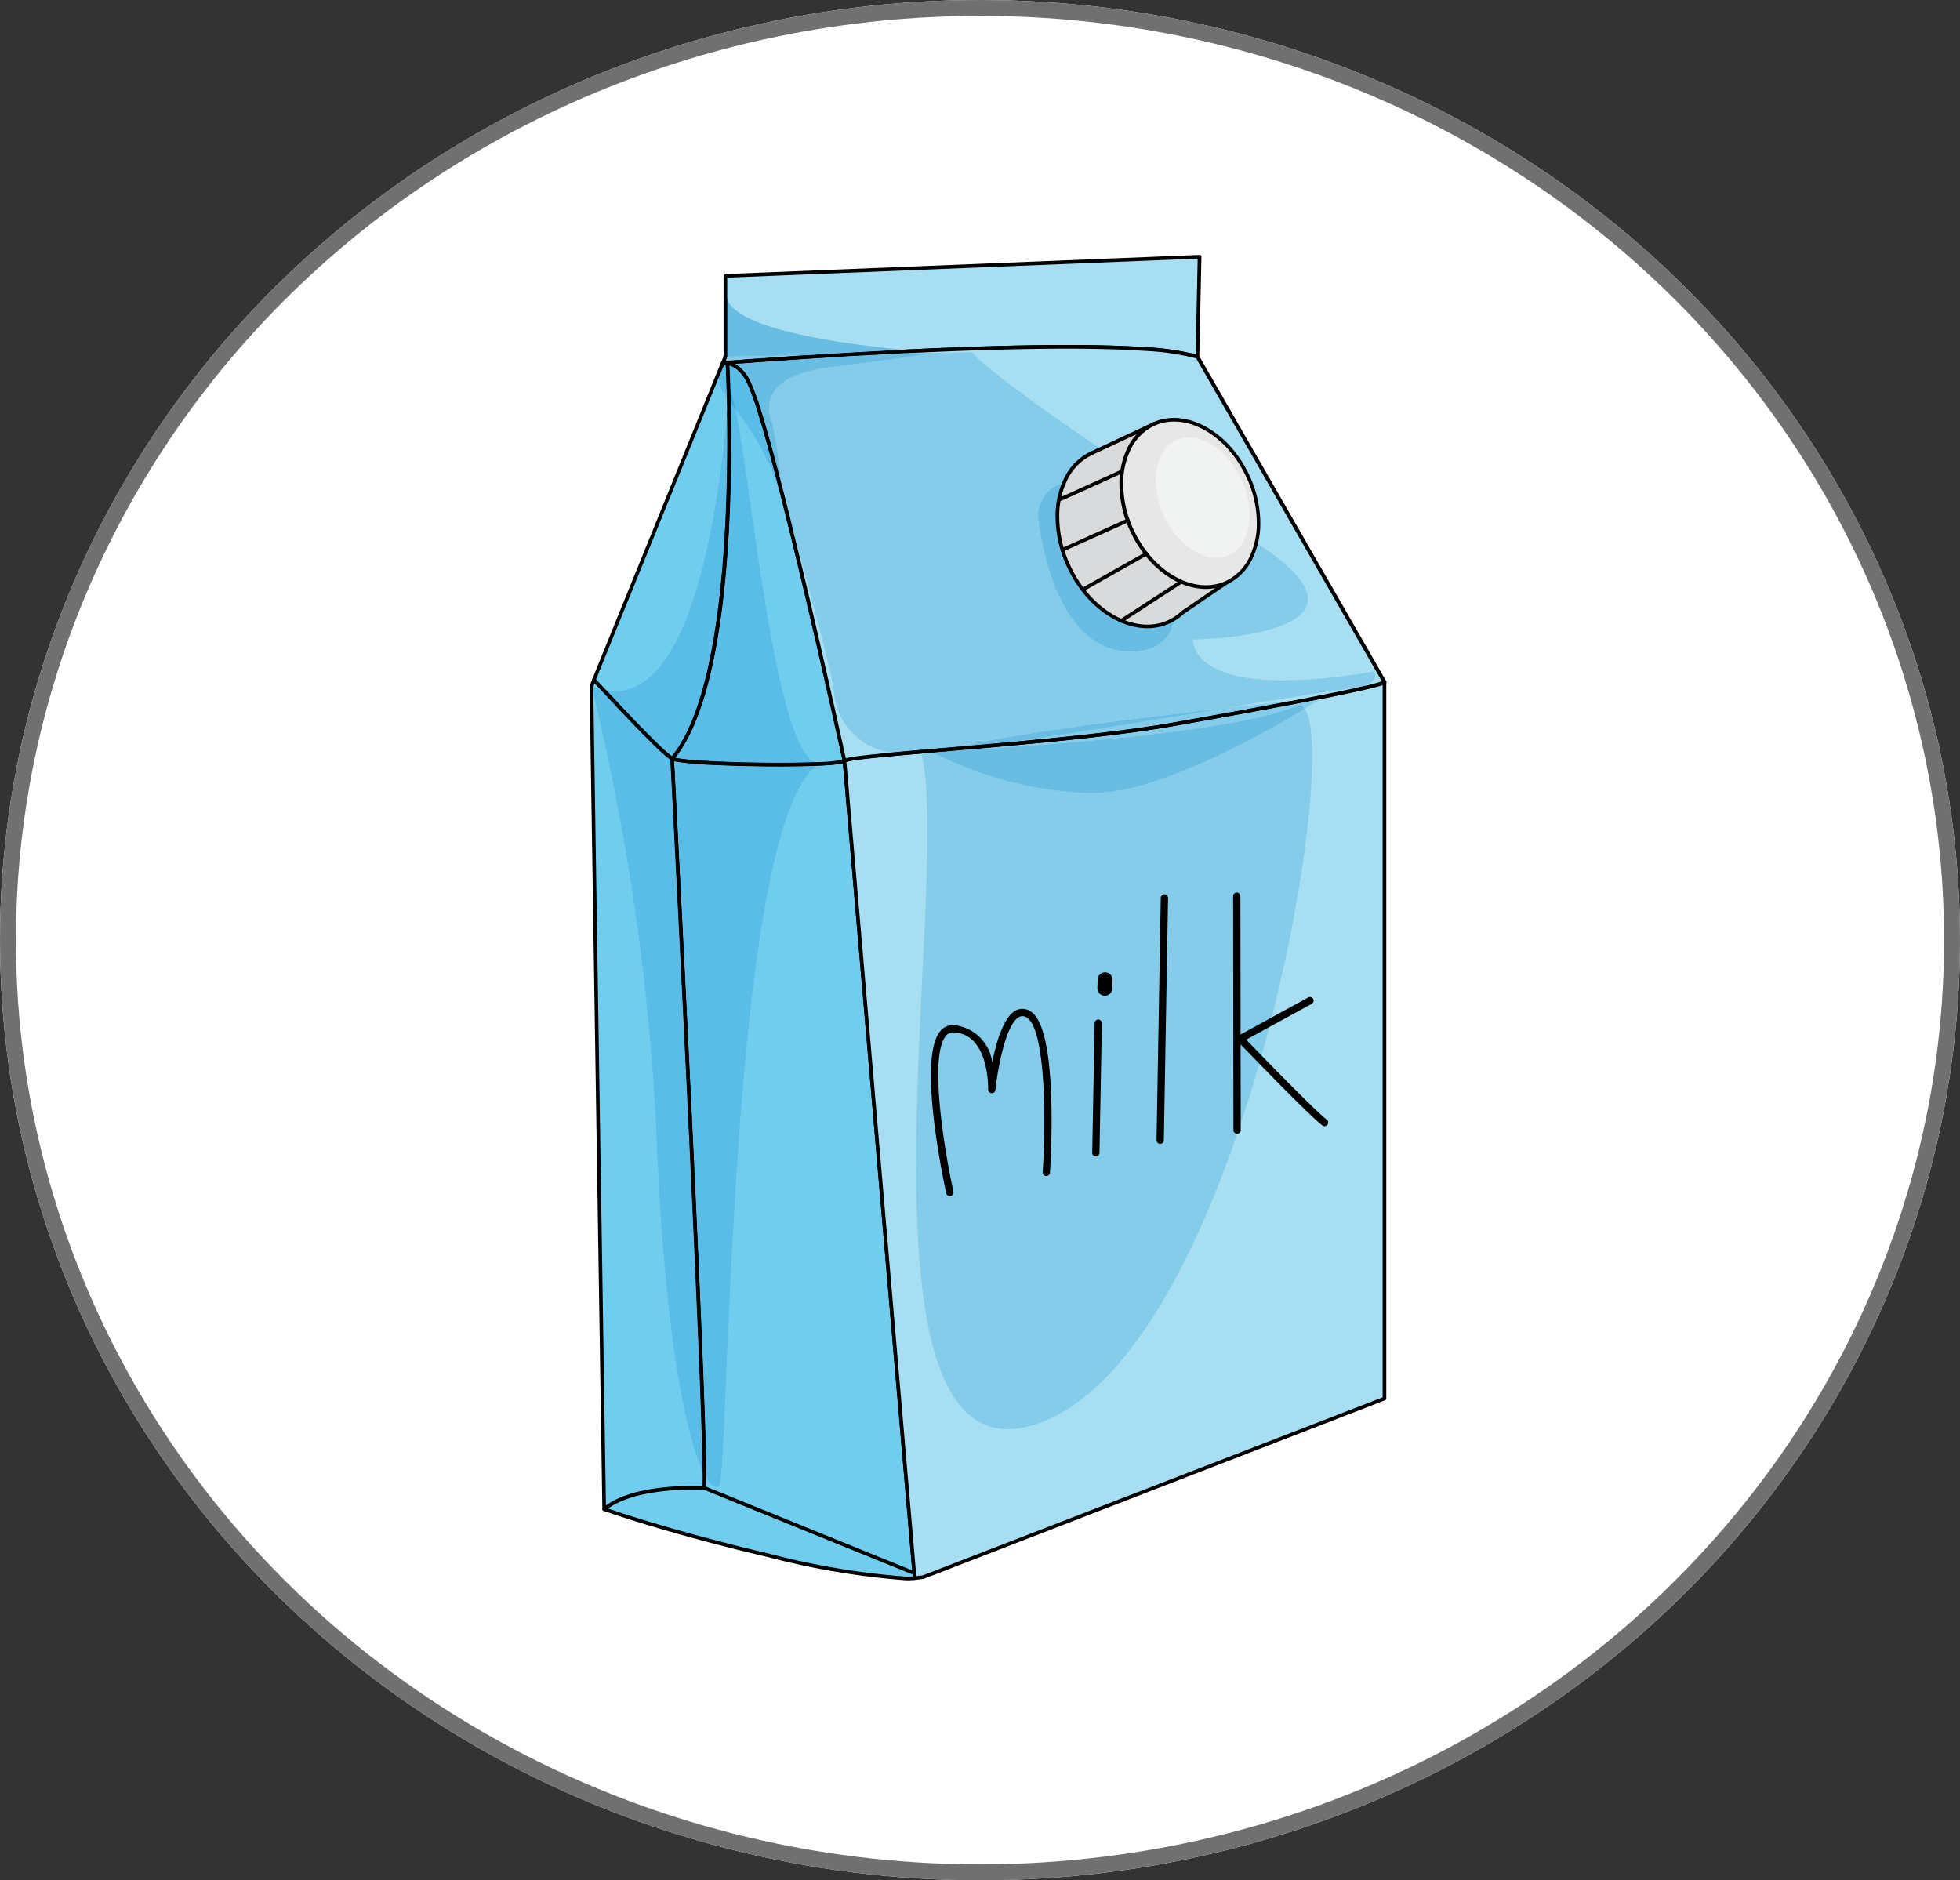 <svg xmlns="http://www.w3.org/2000/svg" width="123" height="118" viewBox="0 0 123 118">
  <rect x="0" y="0" width="123" height="118" fill="#333333" stroke="none"/>
  <g id="Grupo_1107" data-name="Grupo 1107" transform="translate(-205 -160)">
    <g id="Grupo_1041" data-name="Grupo 1041">
      <g id="Elipse_22" data-name="Elipse 22" transform="translate(205 160)" fill="#fff" stroke="#707070" stroke-width="1">
        <ellipse cx="61.5" cy="59" rx="61.5" ry="59" stroke="none"/>
        <ellipse cx="61.5" cy="59" rx="61" ry="58.5" fill="none"/>
      </g>
      <g id="Grupo_677" data-name="Grupo 677" transform="translate(103.05 -789.33)">
        <path id="Trazado_1615" data-name="Trazado 1615" d="M155.068,1026.18c-.533.4-10.007.267-10.808-.134a53.715,53.715,0,0,1-4.9-4.946l-.166.41.8,51.638c5.978,2.062,16.7,4.617,19.46,4.333.013-.038.022-.063.022-.063Z" transform="translate(-0.125 -29.112)" fill="#70cded"/>
        <path id="Trazado_1616" data-name="Trazado 1616" d="M154.943,1026.055l-.068-.092a.434.434,0,0,1-.113.039,9.62,9.62,0,0,1-1.458.136c-.688.03-1.538.044-2.441.044-1.432,0-3-.036-4.258-.1-.631-.033-1.187-.072-1.612-.118-.213-.023-.392-.047-.531-.073a1.224,1.224,0,0,1-.275-.072,1.835,1.835,0,0,1-.293-.214c-.465-.389-1.282-1.209-2.144-2.108s-1.773-1.88-2.434-2.6a.114.114,0,0,0-.19.035l-.167.409-.008.045.8,51.638a.115.115,0,0,0,.077.107c2.84.98,6.743,2.069,10.359,2.914a48.172,48.172,0,0,0,8.648,1.447,4.915,4.915,0,0,0,.5-.023.113.113,0,0,0,.1-.075c.013-.038.022-.064.022-.065l.006-.046-4.4-51.238a.114.114,0,0,0-.183-.082l.068.092-.114.01,4.4,51.238.114-.01-.108-.037-.021.061.108.038-.012-.114a4.672,4.672,0,0,1-.478.022,48.147,48.147,0,0,1-8.6-1.441c-3.609-.843-7.507-1.932-10.336-2.907l-.038.109.115,0-.8-51.615.157-.388-.106-.043-.084.078c.756.822,1.838,1.987,2.8,2.983.483.5.937.954,1.308,1.3.185.175.35.324.488.44a2,2,0,0,0,.337.243,1.362,1.362,0,0,0,.336.093,24.058,24.058,0,0,0,2.661.217c1.169.051,2.525.078,3.781.078,1.034,0,2-.019,2.738-.058.369-.02.681-.045.917-.076a2.945,2.945,0,0,0,.3-.052.559.559,0,0,0,.2-.078l-.069-.091-.114.01Z" transform="translate(0 -28.987)"/>
        <path id="Trazado_1617" data-name="Trazado 1617" d="M144.442,1004.339c.8.4,10.274.533,10.808.134,0,0-4.537-20.816-6-23.751-.472-.945-1.055-1.238-1.629-1.2l-8.079,19.875A53.707,53.707,0,0,0,144.442,1004.339Z" transform="translate(-0.306 -7.405)" fill="#70cded"/>
        <path id="Trazado_1618" data-name="Trazado 1618" d="M144.317,1004.214l-.052.1a1.356,1.356,0,0,0,.336.093,23.8,23.8,0,0,0,2.661.217c1.169.051,2.525.078,3.781.078,1.034,0,2-.019,2.738-.058.369-.02.681-.045.917-.076a2.959,2.959,0,0,0,.3-.052.559.559,0,0,0,.2-.078.114.114,0,0,0,.043-.116s-1.134-5.2-2.452-10.777c-.659-2.786-1.364-5.663-2-8.03-.316-1.183-.614-2.238-.879-3.091a14.3,14.3,0,0,0-.686-1.88,2.637,2.637,0,0,0-.77-.981,1.46,1.46,0,0,0-.874-.289l-.1,0a.115.115,0,0,0-.1.072l-8.078,19.875a.113.113,0,0,0,.022.12c.756.822,1.838,1.988,2.8,2.983.483.5.937.954,1.308,1.3.185.175.35.324.488.44a1.99,1.99,0,0,0,.337.243l.052-.1.051-.1a1.839,1.839,0,0,1-.293-.214c-.465-.389-1.282-1.209-2.144-2.108s-1.773-1.88-2.434-2.6l-.085.077.106.044,8.079-19.875-.106-.043.007.114.082,0a1.227,1.227,0,0,1,.739.246,2.4,2.4,0,0,1,.7.9,14.07,14.07,0,0,1,.673,1.847c.924,2.968,2.255,8.44,3.355,13.167.55,2.364,1.042,4.542,1.4,6.128.177.794.32,1.439.419,1.886s.152.7.152.7l.112-.024-.068-.092a.427.427,0,0,1-.113.039,9.6,9.6,0,0,1-1.458.136c-.688.03-1.538.044-2.441.044-1.432,0-3-.036-4.258-.1-.631-.032-1.187-.072-1.612-.118-.213-.023-.392-.047-.531-.073a1.226,1.226,0,0,1-.275-.072Z" transform="translate(-0.182 -7.279)"/>
        <path id="Trazado_1619" data-name="Trazado 1619" d="M192.957,1024.067c-6.805,1.2-20.015,1.868-20.549,2.269l4.4,51.238s-.008.025-.021.063c.352-.037.555-.063.555-.063l28.955-11.208V1021.4C206.034,1021.666,199.762,1022.866,192.957,1024.067Z" transform="translate(-17.465 -29.268)" fill="#a8def1"/>
        <path id="Trazado_1620" data-name="Trazado 1620" d="M192.833,1023.943l-.02-.113c-3.394.6-8.4,1.066-12.616,1.433-2.109.183-4.023.342-5.445.479-.711.069-1.3.132-1.727.192-.214.03-.389.059-.521.087-.066.014-.122.029-.169.043a.413.413,0,0,0-.12.056.113.113,0,0,0-.045.1l4.4,51.238.114-.01-.108-.037-.021.061a.112.112,0,0,0,.018.109.114.114,0,0,0,.1.043c.353-.037.557-.063.558-.063l.027-.007,28.955-11.208a.114.114,0,0,0,.073-.107v-44.967a.115.115,0,0,0-.2-.08l.025.024-.022-.027,0,0,.025.024-.022-.027a.552.552,0,0,1-.1.045,15.823,15.823,0,0,1-1.581.4c-2.367.52-6.855,1.358-11.6,2.2l.02.113.02.113c3.4-.6,6.673-1.2,9.125-1.685,1.227-.242,2.25-.455,2.983-.624.367-.085.662-.158.876-.22.107-.032.193-.059.26-.085.033-.013.062-.025.088-.038a.28.28,0,0,0,.071-.049l-.081-.081h-.115v44.889l-28.881,11.18.041.107-.015-.114s-.2.025-.553.062l.012.114.108.038c.013-.038.022-.064.022-.065l.006-.046-4.4-51.238-.114.01.069.091,0-.005,0,.006h0l0-.005,0,.006a.354.354,0,0,1,.067-.026,7.408,7.408,0,0,1,.978-.16c1.691-.207,5.118-.468,8.839-.805s7.737-.749,10.617-1.257Z" transform="translate(-17.34 -29.143)"/>
        <path id="Trazado_1621" data-name="Trazado 1621" d="M186.222,971.84l.134-6.272-29.756,1.2v5.071l-.162.4S181.018,970.239,186.222,971.84Z" transform="translate(-9.129 -0.124)" fill="#a8def1"/>
        <path id="Trazado_1622" data-name="Trazado 1622" d="M186.1,971.716l.115,0,.134-6.271a.114.114,0,0,0-.12-.117l-29.756,1.2a.114.114,0,0,0-.11.114v5.049l-.153.377a.117.117,0,0,0,.013.111.116.116,0,0,0,.1.046l.556-.044c2.521-.195,13.1-.975,21.027-.975,1.814,0,3.487.041,4.891.139a16,16,0,0,1,3.267.477.115.115,0,0,0,.148-.107l-.115,0,.034-.109a16.158,16.158,0,0,0-3.319-.487c-1.412-.1-3.09-.14-4.907-.14-9.069,0-21.6,1.019-21.6,1.019l.009.115.106.043.161-.4.009-.043v-4.961l29.524-1.192-.13,6.15.114,0,.034-.109Z" transform="translate(-9.004)"/>
        <path id="Trazado_1623" data-name="Trazado 1623" d="M158.067,979.612c1.468,2.935,6,23.751,6,23.751.534-.4,13.744-1.067,20.549-2.269s13.077-2.4,13.343-2.669L186.222,978.01c-5.2-1.6-29.784.4-29.784.4C157.012,978.373,157.595,978.667,158.067,979.612Z" transform="translate(-9.129 -6.295)" fill="#a8def1"/>
        <path id="Trazado_1624" data-name="Trazado 1624" d="M157.942,979.486l-.1.051a14.064,14.064,0,0,1,.673,1.847c.924,2.968,2.255,8.44,3.355,13.167.55,2.364,1.042,4.541,1.4,6.128.177.794.32,1.439.419,1.886s.152.7.152.7a.115.115,0,0,0,.072.083.114.114,0,0,0,.109-.016l0-.005,0,.006h0l0-.005,0,.006a.342.342,0,0,1,.067-.026,7.421,7.421,0,0,1,.978-.16c1.691-.206,5.118-.468,8.839-.805s7.737-.749,10.617-1.257c3.4-.6,6.673-1.2,9.126-1.685,1.227-.242,2.249-.455,2.983-.624.367-.085.662-.158.876-.22.107-.032.193-.059.26-.085.033-.013.062-.025.088-.038a.286.286,0,0,0,.071-.049.115.115,0,0,0,.019-.138L186.2,977.828a.115.115,0,0,0-.065-.052,16.162,16.162,0,0,0-3.319-.487c-1.412-.1-3.09-.14-4.907-.14-9.069,0-21.6,1.019-21.6,1.019a.115.115,0,0,0,.016.229l.082,0a1.227,1.227,0,0,1,.739.246,2.4,2.4,0,0,1,.7.9l.1-.051.1-.051a2.637,2.637,0,0,0-.77-.981,1.46,1.46,0,0,0-.874-.289l-.1,0,.007.115.009.114.556-.044c2.521-.195,13.1-.975,21.027-.975,1.814,0,3.487.041,4.891.139a16,16,0,0,1,3.267.478l.033-.109-.1.057,11.743,20.415.1-.058-.081-.08.025.024-.022-.027,0,0,.025.024-.022-.027a.554.554,0,0,1-.1.045,15.844,15.844,0,0,1-1.581.4c-2.367.52-6.855,1.358-11.6,2.2-3.394.6-8.4,1.067-12.616,1.433-2.109.184-4.023.342-5.445.479-.711.069-1.3.132-1.727.192-.214.03-.389.059-.521.087-.066.014-.122.029-.169.043a.413.413,0,0,0-.12.056l.068.092.112-.025s-1.134-5.2-2.452-10.777c-.659-2.786-1.364-5.663-2-8.03-.316-1.183-.614-2.238-.879-3.091a14.311,14.311,0,0,0-.686-1.88Z" transform="translate(-9.003 -6.17)"/>
        <path id="Trazado_1625" data-name="Trazado 1625" d="M140.739,1051.582a.114.114,0,0,1-.073-.2c1.548-1.29,4.568-1.409,6.24-1.364.2-3.206-1.988-45.215-2.011-45.645a.112.112,0,0,1,.027-.08c4.455-5.242,3.453-24.411,3.442-24.6a.114.114,0,0,1,.108-.12.112.112,0,0,1,.12.108c.043.79,1.014,19.373-3.466,24.731.121,2.335,2.261,43.506,2,45.741a.114.114,0,0,1-.113.1l-.1,0c-2.788-.077-5.008.4-6.1,1.31A.114.114,0,0,1,140.739,1051.582Z" transform="translate(-0.874 -7.431)"/>
        <path id="Trazado_1626" data-name="Trazado 1626" d="M206.2,1024.911c-2.508,1.515-8.724,5.029-12.787,5.268q-.41.024-.819.023a23.391,23.391,0,0,1-9.563-2.466c.108-.042.228-.083.36-.126l-1.243.108c1.937,7.571-4.575,42.4,5.436,42.4a5.975,5.975,0,0,0,2.148-.45C202.144,1064.856,208.545,1028.085,206.2,1024.911Z" transform="translate(-22.383 -31.101)" fill="#84cce9"/>
        <path id="Trazado_1627" data-name="Trazado 1627" d="M183.86,1030.481c-.506.057-.962.1-1.361.137l0,.007,1.243-.108Z" transform="translate(-22.733 -34.009)"/>
        <path id="Trazado_1628" data-name="Trazado 1628" d="M150.055,1031.786c.166,3.2,2.039,39.331,2.014,44.975.24.411.453.591.617.591a.234.234,0,0,0,.182-.093c.656-.787.537-40.937,6.118-45.184-.669.026-1.475.039-2.327.039-1.238,0-2.575-.027-3.734-.076l-.047,0-.382-.018a20.766,20.766,0,0,1-2.279-.2C150.156,1031.809,150.1,1031.8,150.055,1031.786Z" transform="translate(-5.797 -34.69)" fill="#59bde7"/>
        <path id="Trazado_1629" data-name="Trazado 1629" d="M155.16,1032.273l.382.018.047,0-.047,0Z" transform="translate(-8.462 -34.944)"/>
        <path id="Trazado_1630" data-name="Trazado 1630" d="M153.681,984.776c.125,5.306.028,17.882-3.475,22.252.038.009.082.019.13.027.139.026.318.05.531.073.424.046.98.086,1.612.118,1.262.065,2.826.1,4.258.1.817,0,1.591-.012,2.24-.036-2.516-1.017-3.9-16.675-4.985-22.107C153.883,985.055,153.779,984.913,153.681,984.776Z" transform="translate(-5.876 -10.151)" fill="#59bde7"/>
        <path id="Trazado_1631" data-name="Trazado 1631" d="M150.12,1031.329l-.078.1c0,.033,0,.074.006.122.047.012.1.023.162.034a20.759,20.759,0,0,0,2.279.2l.382.018.047,0c1.158.049,2.5.076,3.734.076.852,0,1.658-.013,2.327-.039a2.014,2.014,0,0,1,.287-.184.648.648,0,0,1-.114.01.689.689,0,0,1-.26-.052c-.649.024-1.423.036-2.24.036-1.432,0-3-.036-4.258-.1-.631-.032-1.187-.072-1.612-.118-.213-.023-.392-.047-.531-.073C150.2,1031.348,150.158,1031.338,150.12,1031.329Z" transform="translate(-5.79 -34.452)"/>
        <path id="Trazado_1632" data-name="Trazado 1632" d="M139.431,1022.054l.006.408a147.771,147.771,0,0,1,4.015,28.9c.551,12.034,1.861,17.743,2.842,19.872-.064-6.939-1.928-42.876-2.019-44.622a2.675,2.675,0,0,1-.277-.209c-.138-.116-.3-.264-.488-.44-.371-.351-.826-.807-1.308-1.3-.774-.8-1.622-1.7-2.318-2.457A4.225,4.225,0,0,1,139.431,1022.054Z" transform="translate(-0.251 -29.61)" fill="#59bde7"/>
        <path id="Trazado_1633" data-name="Trazado 1633" d="M139.19,1021.958s.043.154.121.454l-.006-.408Z" transform="translate(-0.125 -29.56)"/>
        <path id="Trazado_1634" data-name="Trazado 1634" d="M148.752,986.307c-.63,6.554-2.3,17.359-7.048,17.359a3.324,3.324,0,0,1-.512-.041c.536.577,1.143,1.225,1.728,1.835.862.9,1.679,1.719,2.144,2.108.085.072.16.129.217.168C148.579,1003.712,148.833,991.957,148.752,986.307Z" transform="translate(-1.17 -10.95)" fill="#59bde7"/>
        <path id="Trazado_1635" data-name="Trazado 1635" d="M140.378,1022.364c.7.752,1.544,1.659,2.318,2.457.483.5.937.954,1.308,1.3.185.175.35.324.488.44a2.689,2.689,0,0,0,.277.209l0-.063a.112.112,0,0,1,.027-.08l.062-.074c-.057-.039-.131-.1-.217-.168-.465-.389-1.282-1.209-2.144-2.109-.585-.609-1.192-1.257-1.728-1.834A3.758,3.758,0,0,1,140.378,1022.364Z" transform="translate(-0.745 -29.772)"/>
        <path id="Trazado_1636" data-name="Trazado 1636" d="M153.2,984.367q-.039.447-.085.927c.081,5.65-.172,17.4-3.472,21.429l-.062.074a.112.112,0,0,0-.027.08l0,.063c.091,1.746,1.956,37.683,2.019,44.622.079.172.156.32.23.446.025-5.644-1.848-41.779-2.014-44.975,0-.048,0-.089-.006-.122l.078-.1c3.5-4.371,3.6-16.946,3.475-22.252Q153.271,984.463,153.2,984.367Z" transform="translate(-5.537 -9.937)"/>
        <path id="Trazado_1637" data-name="Trazado 1637" d="M185.221,996.9c-5.188,0-5.857-8.7-5.857-8.7.3-1.4,1.088-1.886,2.049-1.886,2.265,0,5.482,2.723,5.482,2.723S190.409,996.9,185.221,996.9Zm-9.967-18.79-2.481.041c-.51.1-2.217.39-6.386.88-5.191.611-3.664,3.512-3.664,3.512a34.93,34.93,0,0,1,.551,3.761c.271,1.052.552,2.171.832,3.315,1.261,4.5,2.407,8.946,2.471,9.716a4.2,4.2,0,0,0,3.563,3.895c1.226-.115,2.757-.244,4.434-.389,3.759-.875,11.353-1.816,16.709-2.417,4.167-.686,7.412-1.222,7.851-1.222h.061l.179-.039c.233-.051.446-.1.637-.144.507-.253.644-.7.458-.884a34.382,34.382,0,0,1-5.689.56c-5.909,0-5.653-2.562-5.653-2.562s15.046-.194,1.649-7.408C184.647,985.426,175.9,979.08,175.254,978.11Z" transform="translate(-12.3 -6.671)" fill="#84cce9"/>
        <path id="Trazado_1638" data-name="Trazado 1638" d="M175.359,1011.79c-1.677.145-3.208.273-4.434.389a6.568,6.568,0,0,0,.974.109c.264-.008.585-.027.954-.058-.006-.025-.013-.05-.02-.075,0,0,.518-.022,1.4-.069C174.554,1011.989,174.932,1011.89,175.359,1011.79Zm25.437-3.823c-.19.044-.4.093-.637.144l-.179.039A1.933,1.933,0,0,0,200.8,1007.967Zm-36.737-12.714a.491.491,0,0,1-.04.264c.289.99.583,2.022.872,3.051C164.611,997.424,164.331,996.3,164.059,995.253Z" transform="translate(-13.086 -15.62)"/>
        <path id="Trazado_1639" data-name="Trazado 1639" d="M183.86,1030.467c-.885.046-1.4.069-1.4.069.007.025.014.05.02.075.4-.033.856-.08,1.361-.137Z" transform="translate(-22.711 -34.002)"/>
        <path id="Trazado_1640" data-name="Trazado 1640" d="M166.891,1132.478l-.043-.009-13.032-5.293a.115.115,0,0,1-.063-.15.113.113,0,0,1,.149-.062l13.032,5.293a.115.115,0,0,1-.043.22Z" transform="translate(-7.723 -84.369)"/>
        <path id="Trazado_1641" data-name="Trazado 1641" d="M184.94,1076.057a.227.227,0,0,1-.216-.179c-.076-.342-1.849-8.4-.381-10.166a1.015,1.015,0,0,1,.838-.386,2.7,2.7,0,0,1,2.429,2.331c.256-1.281.72-2.865,1.487-3.253a.9.9,0,0,1,.9.051c1.771,1.036,1.295,9.2,1.235,10.132a.229.229,0,0,1-.457-.03c.229-3.531.149-9.03-1.009-9.707a.439.439,0,0,0-.458-.038c-.882.447-1.382,3.465-1.5,4.59a.229.229,0,0,1-.456-.032c0-.035.092-3.506-2.182-3.586a.551.551,0,0,0-.47.22c-1.1,1.324-.03,7.5.476,9.774a.229.229,0,0,1-.174.273Z" transform="translate(-23.392 -51.666)"/>
        <path id="Trazado_1642" data-name="Trazado 1642" d="M205.159,1074.306a.229.229,0,0,1-.221-.233l.152-8.139a.229.229,0,0,1,.233-.225h0a.229.229,0,0,1,.221.233l-.151,8.14a.229.229,0,0,1-.234.224Z" transform="translate(-34.446 -52.398)"/>
        <path id="Trazado_1643" data-name="Trazado 1643" d="M213.6,1064.923a.229.229,0,0,1-.221-.233l.265-15.211a.229.229,0,0,1,.233-.225.235.235,0,0,1,.225.232l-.265,15.211a.228.228,0,0,1-.233.225Z" transform="translate(-38.85 -43.808)"/>
        <path id="Trazado_1644" data-name="Trazado 1644" d="M223.677,1064.172a.229.229,0,0,1-.221-.228l-.02-14.688a.229.229,0,0,1,.229-.229.237.237,0,0,1,.229.229l.02,14.688a.229.229,0,0,1-.229.229Z" transform="translate(-44.102 -43.69)"/>
        <path id="Trazado_1645" data-name="Trazado 1645" d="M229.409,1070.871a.23.23,0,0,1-.131-.047c-.913-.7-5.137-5.095-5.316-5.282a.23.23,0,0,1,.055-.359l4.356-2.384a.229.229,0,1,1,.219.4l-4.093,2.24c.88.911,4.283,4.425,5.056,5.02a.229.229,0,0,1-.147.411Z" transform="translate(-44.343 -50.863)"/>
        <path id="Trazado_1646" data-name="Trazado 1646" d="M206.549,1060.533a.467.467,0,0,1-.934-.033l.019-.533a.467.467,0,0,1,.934.032Z" transform="translate(-34.799 -49.165)"/>
        <path id="Trazado_1647" data-name="Trazado 1647" d="M156.523,978.52c0,.03-.008.059-.011.088l.011-.029Z" transform="translate(-9.167 -6.885)" fill="#c9e9f5"/>
        <path id="Trazado_1648" data-name="Trazado 1648" d="M156.554,979.8c.008.154.034.661.059,1.43a11.018,11.018,0,0,1,.337,1.355,16.062,16.062,0,0,1,2.306,3.873,6.91,6.91,0,0,0,.34.81c-.4-1.539-.776-2.932-1.109-4.045-.312-.969-.585-1.759-.793-2.273l-.024-.048-.014-.028-.006-.012h0a2.765,2.765,0,0,0-.47-.676l-.006-.006h0a1.7,1.7,0,0,0-.2-.175A1.272,1.272,0,0,0,156.554,979.8Zm-.322-.042h-.011l-.345.849a2.179,2.179,0,0,0,.519,1.2c-.029-1.229-.069-1.983-.071-2.021l0-.027C156.294,979.755,156.263,979.755,156.232,979.754Z" transform="translate(-8.834 -7.529)" fill="#59bde7"/>
        <path id="Trazado_1649" data-name="Trazado 1649" d="M157.66,980.861l.014.028.024.048-.024-.048,0,0,0,0Zm-.006-.013h0Zm-.476-.682.006.006Zm-.62-.379h0a1.272,1.272,0,0,1,.417.2,1.7,1.7,0,0,1,.2.175,1.7,1.7,0,0,0-.2-.175A1.272,1.272,0,0,0,156.557,979.788Zm-.458-.05a6.16,6.16,0,0,1-.2.754.454.454,0,0,0-.022.1l.345-.849-.071,0h-.007A.112.112,0,0,1,156.1,979.738Z" transform="translate(-8.837 -7.521)"/>
        <path id="Trazado_1650" data-name="Trazado 1650" d="M161.951,978.485c-2.647.049-4.569.086-5.044.1v0l-.009.043-.091.226C157.393,978.8,159.323,978.655,161.951,978.485Z" transform="translate(-9.321 -6.867)" fill="#84cce9"/>
        <path id="Trazado_1651" data-name="Trazado 1651" d="M156.591,975.7c-.027.533-.065.973-.115,1.347v.059l-.011.029q-.02.144-.043.276l.184-.014.091-.226.009-.043v0l-.115,0Z" transform="translate(-9.12 -5.415)"/>
        <path id="Trazado_1652" data-name="Trazado 1652" d="M158.332,978.885l-.272.021a1.6,1.6,0,0,1,.187.118h0A.248.248,0,0,1,158.332,978.885Zm10.85-.645-.794.014c-1.083.054-2.136.111-3.133.17C166.56,978.366,167.95,978.3,169.182,978.24Z" transform="translate(-9.975 -6.739)" fill="#84cce9"/>
        <path id="Trazado_1653" data-name="Trazado 1653" d="M158.73,982.443c.334,1.113.712,2.507,1.109,4.045.065.12.113.174.146.174l.024-.011C159.555,985.091,159.113,983.631,158.73,982.443Zm-.814-2.323,0,0,.024.048Zm9.573-1.851c-2.1.036-4.089.072-5.783.1-2.628.17-4.558.32-5.145.366l-.184.014c-.012.076-.026.148-.04.218a.112.112,0,0,0,.047.011h.007l.071,0h.011c.032,0,.063,0,.094,0a.113.113,0,0,1,.106-.093h.012a.114.114,0,0,1,.109.109v.023a1.272,1.272,0,0,1,.417.2,1.707,1.707,0,0,1,.2.175h0l.006.006a2.764,2.764,0,0,1,.47.676h0l.006.012.014.028,0,0a2.269,2.269,0,0,0-.3-.583c-.207-.207-.289-.369-.264-.5h0a1.616,1.616,0,0,0-.187-.118l.272-.021a4.749,4.749,0,0,1,2.316-.3c.69,0,2.542-.073,4.606-.164C165.354,978.38,166.407,978.323,167.49,978.269Z" transform="translate(-9.077 -6.754)"/>
        <path id="Trazado_1654" data-name="Trazado 1654" d="M156.936,979.565h-.012a.113.113,0,0,0-.106.093l0,.027c0,.038.042.792.071,2.021.034.05.069.1.106.153.026-.294.049-.577.071-.846.014.036.028.073.042.113-.025-.77-.051-1.276-.059-1.43v-.023A.114.114,0,0,0,156.936,979.565Z" transform="translate(-9.326 -7.431)"/>
        <path id="Trazado_1655" data-name="Trazado 1655" d="M157.421,982.834c.01.277.018.588.026.928.1.137.2.279.311.427A11.02,11.02,0,0,0,157.421,982.834Z" transform="translate(-9.642 -9.137)" fill="#47adde"/>
        <path id="Trazado_1656" data-name="Trazado 1656" d="M157.257,982.6c-.022.269-.045.552-.071.846q.067.1.139.2c-.008-.341-.017-.651-.026-.928C157.284,982.67,157.271,982.633,157.257,982.6Z" transform="translate(-9.519 -9.013)"/>
        <path id="Trazado_1657" data-name="Trazado 1657" d="M159.682,982.247c.208.514.481,1.3.793,2.273q-.074-.247-.145-.475A15,15,0,0,0,159.682,982.247Z" transform="translate(-10.822 -8.831)" fill="#47adde"/>
        <path id="Trazado_1658" data-name="Trazado 1658" d="M170.655,978.2l-1.266.021c-1.232.06-2.622.126-3.927.184-3.044.177-5.578.36-6.922.462a.248.248,0,0,0-.083.14,2.641,2.641,0,0,1,.767.98,14.315,14.315,0,0,1,.686,1.88c.265.852.563,1.908.879,3.091.12.449.242.916.367,1.4a34.928,34.928,0,0,0-.551-3.761s-1.526-2.9,3.664-3.512C168.438,978.586,170.145,978.293,170.655,978.2Z" transform="translate(-10.182 -6.716)" fill="#69bde3"/>
        <path id="Trazado_1659" data-name="Trazado 1659" d="M158.451,979.225c-.025.128.057.29.264.5a2.269,2.269,0,0,1,.3.583l.1-.049.1-.051-.1.051-.1.049.021.05a15,15,0,0,1,.649,1.8q.071.228.145.475c.382,1.188.824,2.647,1.28,4.208a.492.492,0,0,0,.04-.264c-.124-.481-.247-.947-.367-1.4-.316-1.183-.614-2.238-.879-3.091a14.309,14.309,0,0,0-.686-1.88A2.641,2.641,0,0,0,158.451,979.225Zm7.006-.6c-2.064.092-3.916.164-4.606.164a4.749,4.749,0,0,0-2.316.3C159.879,978.984,162.413,978.8,165.457,978.624Z" transform="translate(-10.177 -6.94)"/>
        <path id="Trazado_1660" data-name="Trazado 1660" d="M157.016,971.174v3.59c.476-.01,2.4-.047,5.044-.1,1.739-.112,3.785-.234,5.946-.341C164.507,973.995,157.739,973.106,157.016,971.174Z" transform="translate(-9.43 -3.051)" fill="#69bde3"/>
        <path id="Trazado_1661" data-name="Trazado 1661" d="M156.827,970.456c0,1.022-.017,1.839-.051,2.508v1.427l.115,0V970.8A.963.963,0,0,1,156.827,970.456Z" transform="translate(-9.305 -2.676)"/>
        <path id="Trazado_1662" data-name="Trazado 1662" d="M210.148,1023.617l-.182.036c-2.453.484-5.723,1.085-9.125,1.685-2.88.508-6.9.92-10.617,1.257-.944.085-1.868.166-2.75.242,5.226-.3,17.477-1.149,21.22-2.813a.422.422,0,0,1,.455.211C209.637,1023.941,209.984,1023.722,210.148,1023.617Z" transform="translate(-25.329 -30.426)" fill="#84cce9"/>
        <path id="Trazado_1663" data-name="Trazado 1663" d="M212.068,1023.9c-1.027.107-2.387.252-3.933.425-4.151.684-9.217,1.516-13.337,2.117,3.495-.323,7.158-.712,9.826-1.184S209.891,1024.318,212.068,1023.9Z" transform="translate(-29.153 -30.575)" fill="#84cce9"/>
        <path id="Trazado_1664" data-name="Trazado 1664" d="M209.242,1023.474s-.758.074-2.01.205c-2.177.415-4.769.887-7.443,1.359s-6.332.86-9.826,1.184c-1.674.244-3.192.45-4.429.592l.927-.051c.882-.077,1.807-.157,2.75-.242,3.721-.337,7.737-.749,10.617-1.257,3.4-.6,6.673-1.2,9.126-1.685l.182-.036Z" transform="translate(-24.317 -30.351)"/>
        <path id="Trazado_1665" data-name="Trazado 1665" d="M207.146,1024.452a.45.45,0,0,0-.083.009c-3.744,1.663-15.994,2.516-21.22,2.813l-1.133.1c-.131.042-.252.084-.36.126a23.391,23.391,0,0,0,9.563,2.467q.409,0,.819-.023c4.063-.239,10.279-3.753,12.787-5.268A.462.462,0,0,0,207.146,1024.452Z" transform="translate(-23.699 -30.862)" fill="#69bde3"/>
        <path id="Trazado_1666" data-name="Trazado 1666" d="M186.236,1030.354l-.927.051-.089.01-.117.036Z" transform="translate(-24.092 -33.943)"/>
        <path id="Trazado_1667" data-name="Trazado 1667" d="M204.452,1024.793c-5.356.6-12.951,1.542-16.709,2.417l.583-.051c.9-.078,1.84-.161,2.79-.25C195.236,1026.309,200.3,1025.477,204.452,1024.793Z" transform="translate(-25.47 -31.04)" fill="#69bde3"/>
        <path id="Trazado_1668" data-name="Trazado 1668" d="M189.889,1029.222c-.95.088-1.888.171-2.79.25l-.583.051c-.427.1-.8.2-1.124.295l.068,0C186.7,1029.672,188.215,1029.466,189.889,1029.222Z" transform="translate(-24.243 -33.352)"/>
        <path id="Trazado_1669" data-name="Trazado 1669" d="M185.436,1030.46l-.068,0-.022.007Z" transform="translate(-24.219 -33.998)"/>
        <path id="Trazado_1670" data-name="Trazado 1670" d="M199.814,995.268c-.961,0-1.749.49-2.049,1.886,0,0,.669,8.7,5.857,8.7s1.673-7.866,1.673-7.866S202.078,995.268,199.814,995.268Z" transform="translate(-30.701 -15.628)" fill="#69bde3"/>
        <path id="Trazado_1671" data-name="Trazado 1671" d="M210.972,997.492l-.346-1.189-4.217-8.764-3.88,1.821c-2.143.982-2.8,4.148-1.457,7.071s4.164,4.494,6.308,3.51a3.208,3.208,0,0,0,.853-.581Z" transform="translate(-32.064 -11.593)" fill="#d8dadb"/>
        <path id="Trazado_1672" data-name="Trazado 1672" d="M210.847,997.327l.11-.032-.349-1.2-4.27-8.875-3.983,1.868h0A3.539,3.539,0,0,0,200.7,990.7a5.383,5.383,0,0,0-.568,2.495,7.532,7.532,0,0,0,.706,3.116c1.085,2.363,3.126,3.867,5.048,3.87a3.361,3.361,0,0,0,1.412-.3,3.305,3.305,0,0,0,.883-.6l-.078-.083.065.094,2.808-1.914-.023-.08-.11.032-.065-.095-2.747,1.873-.006.006a3.089,3.089,0,0,1-.822.561,3.127,3.127,0,0,1-1.316.282c-1.8,0-3.786-1.437-4.84-3.737a7.306,7.306,0,0,1-.685-3.02,5.153,5.153,0,0,1,.542-2.388,3.306,3.306,0,0,1,1.543-1.51h0l3.777-1.773,4.163,8.653.344,1.18.11-.032-.065-.095Z" transform="translate(-31.94 -11.428)"/>
        <path id="Trazado_1673" data-name="Trazado 1673" d="M216.719,990.542c1.26,2.748.646,5.726-1.37,6.65s-4.673-.555-5.932-3.3-.646-5.725,1.369-6.65S215.459,987.794,216.719,990.542Z" transform="translate(-36.442 -11.293)" fill="#e8e7e7"/>
        <path id="Trazado_1674" data-name="Trazado 1674" d="M216.594,990.417l-.1.047a6.861,6.861,0,0,1,.644,2.839,4.846,4.846,0,0,1-.509,2.243,3.108,3.108,0,0,1-1.449,1.417,2.947,2.947,0,0,1-1.236.264c-1.688,0-3.556-1.349-4.546-3.511a6.863,6.863,0,0,1-.644-2.838,4.832,4.832,0,0,1,.509-2.242,3.1,3.1,0,0,1,1.448-1.418,2.948,2.948,0,0,1,1.236-.264c1.688,0,3.555,1.348,4.545,3.51l.1-.047.1-.048c-1.021-2.224-2.943-3.641-4.754-3.644a3.176,3.176,0,0,0-1.331.285,3.33,3.33,0,0,0-1.556,1.519,5.067,5.067,0,0,0-.535,2.349,7.1,7.1,0,0,0,.665,2.935c1.021,2.224,2.943,3.641,4.754,3.644a3.169,3.169,0,0,0,1.331-.286,3.336,3.336,0,0,0,1.556-1.519,5.075,5.075,0,0,0,.535-2.349,7.1,7.1,0,0,0-.665-2.934Z" transform="translate(-36.317 -11.168)"/>
        <path id="Trazado_1675" data-name="Trazado 1675" d="M218.654,991.943c.913,1.993.563,4.109-.786,4.726s-3.18-.5-4.094-2.49-.562-4.11.785-4.727S217.74,989.95,218.654,991.943Z" transform="translate(-38.793 -12.503)" fill="#f1f2f2"/>
        <path id="Trazado_1676" data-name="Trazado 1676" d="M200.663,995.536a.115.115,0,0,1-.047-.219l3.736-1.69a.114.114,0,0,1,.094.208l-3.736,1.69Z" transform="translate(-32.155 -14.766)"/>
        <path id="Trazado_1677" data-name="Trazado 1677" d="M201.221,1001.952a.114.114,0,0,1-.047-.218l3.954-1.78a.115.115,0,1,1,.094.209l-3.954,1.78Z" transform="translate(-32.446 -18.069)"/>
        <path id="Trazado_1678" data-name="Trazado 1678" d="M203.827,1006.727a.114.114,0,0,1-.056-.214l3.861-2.179a.115.115,0,1,1,.113.2l-3.861,2.178Z" transform="translate(-33.806 -20.352)"/>
        <path id="Trazado_1679" data-name="Trazado 1679" d="M208.636,1010.741a.114.114,0,0,1-.062-.21l3.661-2.379a.115.115,0,0,1,.125.192l-3.661,2.38A.115.115,0,0,1,208.636,1010.741Z" transform="translate(-36.316 -22.343)"/>
      </g>
    </g>
  </g>
</svg>
